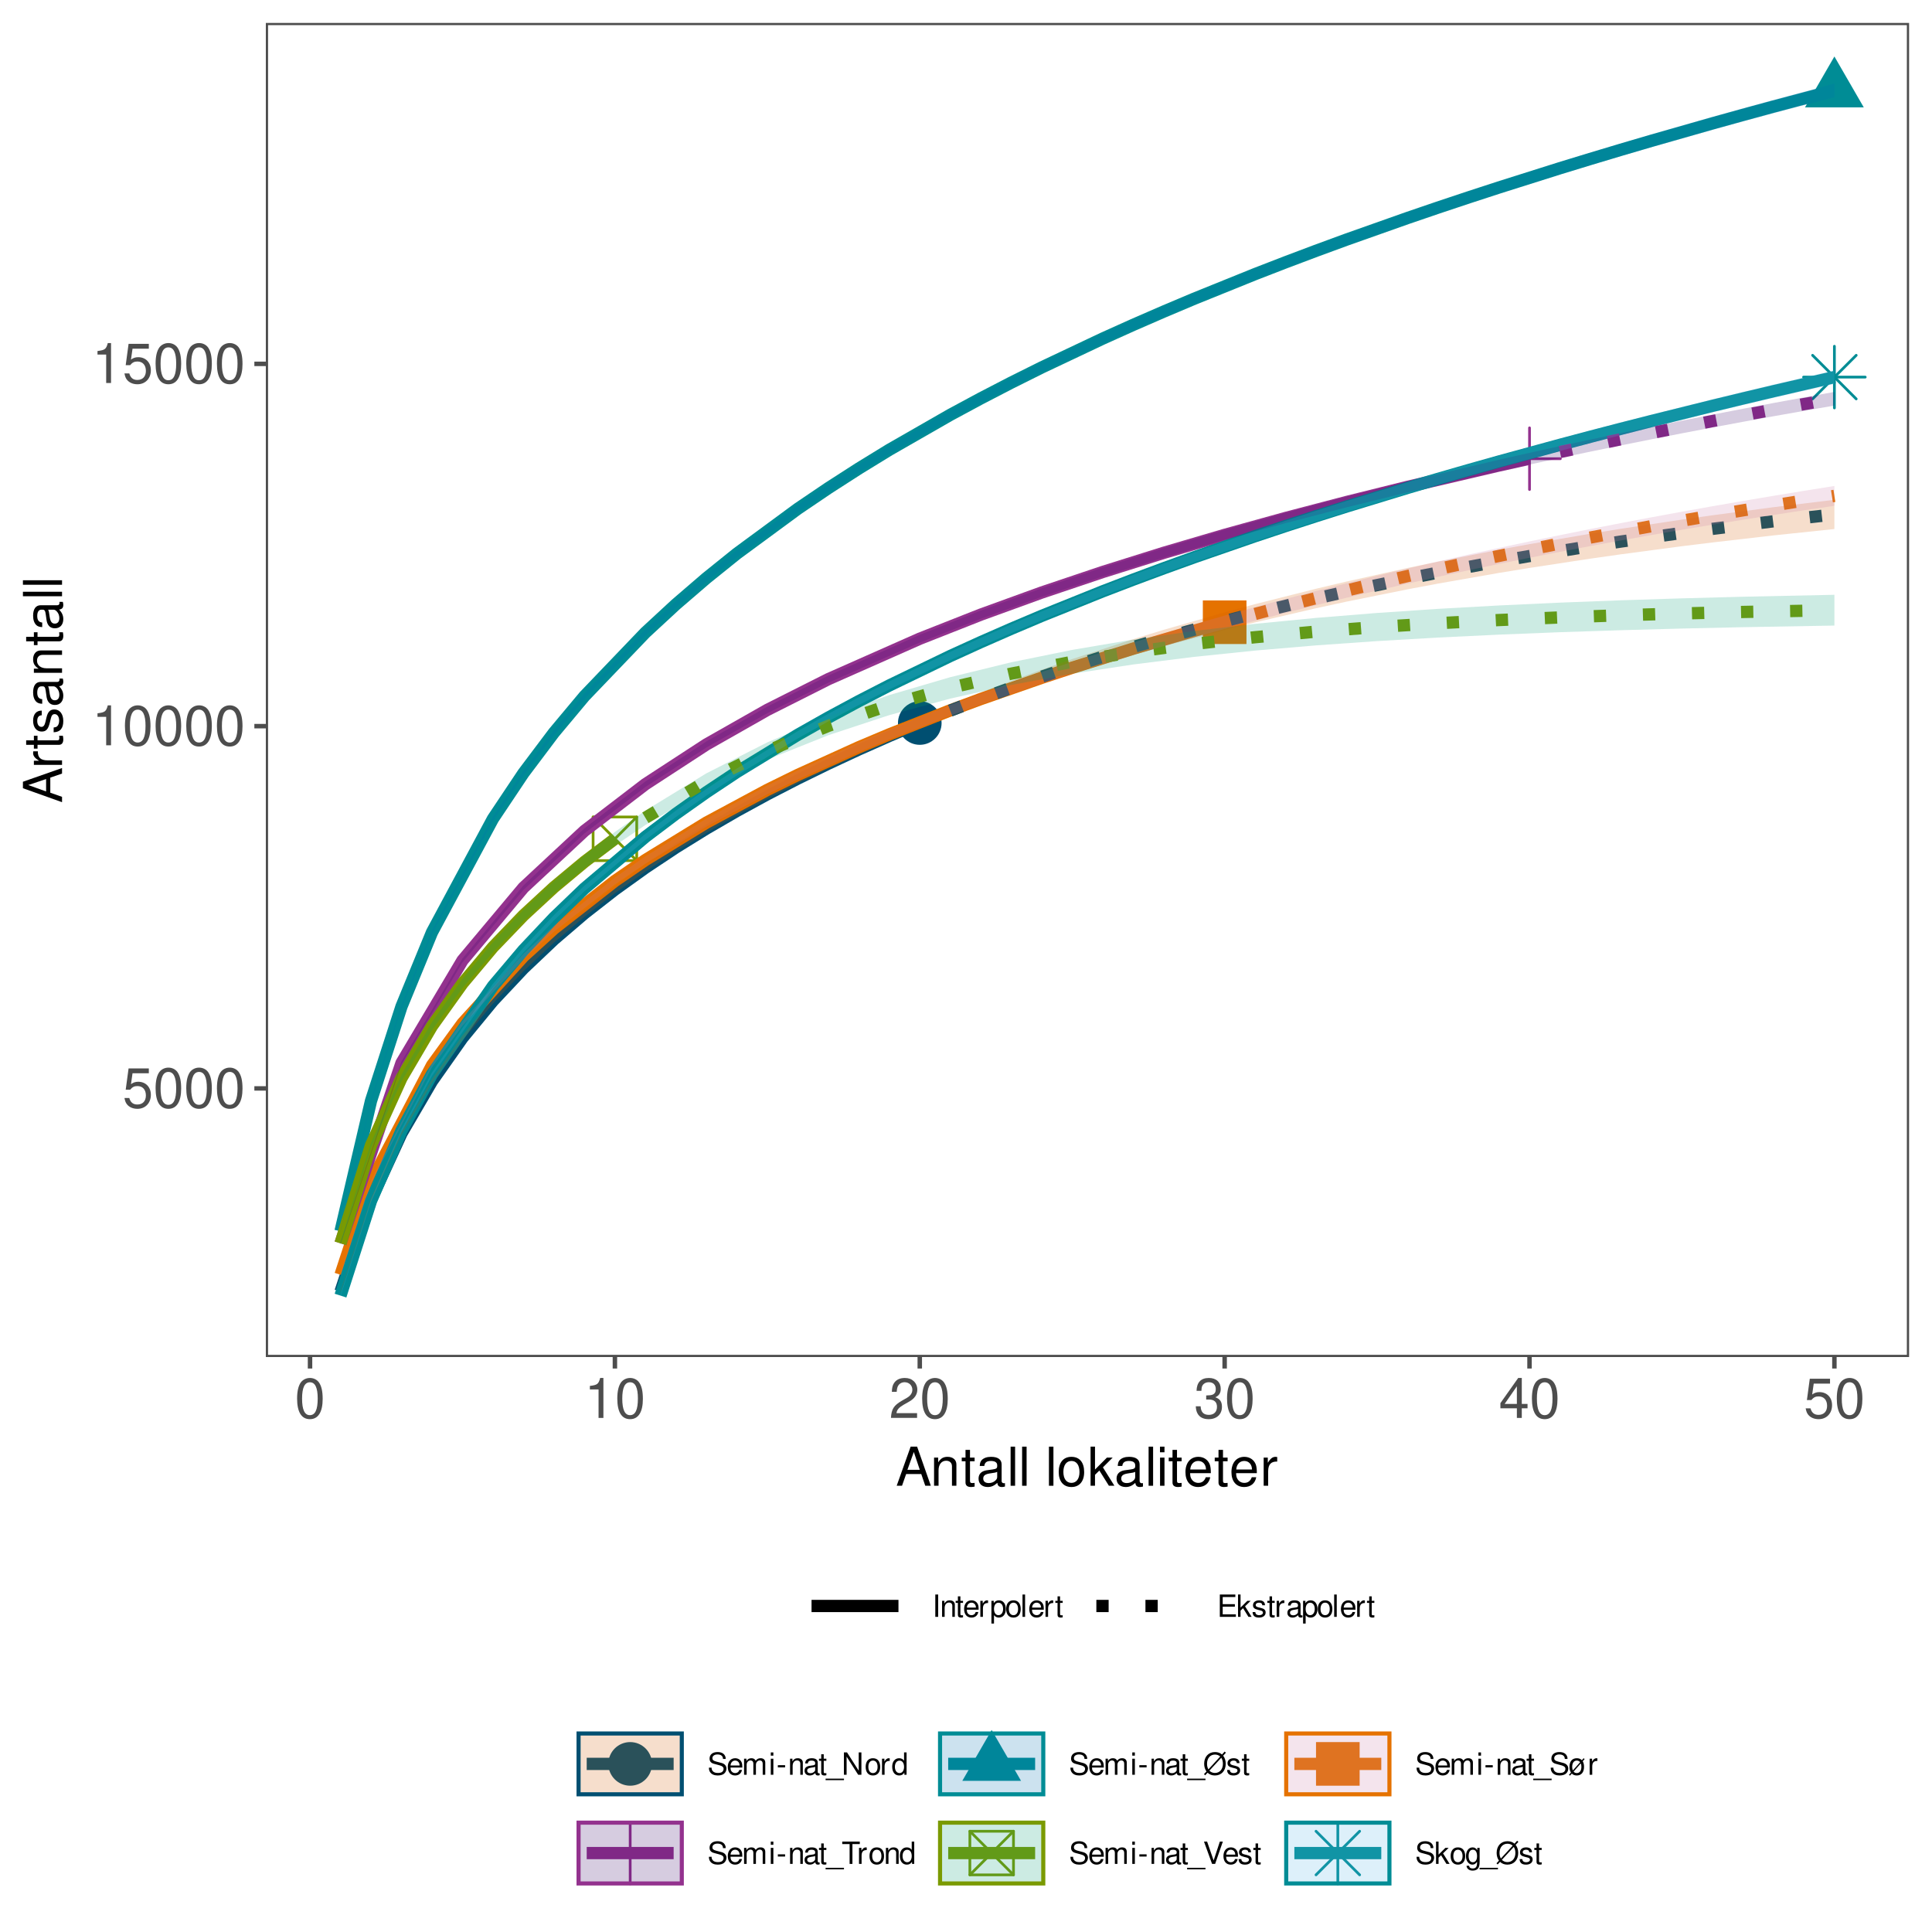<?xml version="1.0" encoding="UTF-8"?>
<svg xmlns="http://www.w3.org/2000/svg" xmlns:xlink="http://www.w3.org/1999/xlink" width="504pt" height="504pt" viewBox="0 0 504 504" version="1.1">
<defs>
<g>
<symbol overflow="visible" id="glyph0-0">
<path style="stroke:none;" d=""/>
</symbol>
<symbol overflow="visible" id="glyph0-1">
<path style="stroke:none;" d="M 6.859 -10.219 L 1.578 -10.219 L 0.828 -4.656 L 1.984 -4.656 C 2.578 -5.359 3.062 -5.609 3.875 -5.609 C 5.25 -5.609 6.094 -4.672 6.094 -3.156 C 6.094 -1.688 5.25 -0.797 3.859 -0.797 C 2.75 -0.797 2.078 -1.359 1.766 -2.5 L 0.5 -2.5 C 0.672 -1.672 0.828 -1.266 1.125 -0.891 C 1.703 -0.109 2.734 0.328 3.891 0.328 C 5.953 0.328 7.391 -1.172 7.391 -3.328 C 7.391 -5.344 6.047 -6.734 4.094 -6.734 C 3.375 -6.734 2.797 -6.547 2.203 -6.109 L 2.609 -8.953 L 6.859 -8.953 Z M 6.859 -10.219 "/>
</symbol>
<symbol overflow="visible" id="glyph0-2">
<path style="stroke:none;" d="M 3.969 -10.422 C 3.016 -10.422 2.141 -9.984 1.609 -9.281 C 0.953 -8.359 0.625 -6.969 0.625 -5.047 C 0.625 -1.531 1.766 0.328 3.969 0.328 C 6.125 0.328 7.297 -1.531 7.297 -4.953 C 7.297 -6.969 6.984 -8.328 6.312 -9.281 C 5.781 -10 4.922 -10.422 3.969 -10.422 Z M 3.969 -9.297 C 5.328 -9.297 6 -7.891 6 -5.078 C 6 -2.109 5.344 -0.719 3.938 -0.719 C 2.594 -0.719 1.922 -2.156 1.922 -5.031 C 1.922 -7.891 2.594 -9.297 3.969 -9.297 Z M 3.969 -9.297 "/>
</symbol>
<symbol overflow="visible" id="glyph0-3">
<path style="stroke:none;" d="M 3.734 -7.422 L 3.734 0 L 5 0 L 5 -10.422 L 4.156 -10.422 C 3.719 -8.812 3.422 -8.594 1.469 -8.344 L 1.469 -7.422 Z M 3.734 -7.422 "/>
</symbol>
<symbol overflow="visible" id="glyph0-4">
<path style="stroke:none;" d="M 7.297 -1.25 L 1.922 -1.25 C 2.047 -2.125 2.5 -2.672 3.766 -3.422 L 5.203 -4.234 C 6.625 -5.031 7.359 -6.094 7.359 -7.375 C 7.359 -8.234 7.016 -9.047 6.406 -9.609 C 5.812 -10.156 5.062 -10.422 4.094 -10.422 C 2.797 -10.422 1.828 -9.953 1.266 -9.062 C 0.906 -8.516 0.75 -7.859 0.719 -6.812 L 1.984 -6.812 C 2.031 -7.516 2.125 -7.938 2.297 -8.281 C 2.625 -8.922 3.281 -9.312 4.047 -9.312 C 5.203 -9.312 6.062 -8.469 6.062 -7.344 C 6.062 -6.516 5.594 -5.797 4.688 -5.266 L 3.359 -4.5 C 1.219 -3.266 0.609 -2.297 0.484 -0.016 L 7.297 -0.016 Z M 7.297 -1.25 "/>
</symbol>
<symbol overflow="visible" id="glyph0-5">
<path style="stroke:none;" d="M 3.188 -4.797 L 3.875 -4.797 C 5.266 -4.797 6 -4.156 6 -2.891 C 6 -1.578 5.203 -0.797 3.891 -0.797 C 2.5 -0.797 1.812 -1.5 1.734 -3.031 L 0.469 -3.031 C 0.516 -2.188 0.656 -1.641 0.906 -1.188 C 1.438 -0.172 2.438 0.328 3.828 0.328 C 5.938 0.328 7.297 -0.938 7.297 -2.906 C 7.297 -4.234 6.781 -4.953 5.562 -5.391 C 6.516 -5.781 6.984 -6.5 6.984 -7.547 C 6.984 -9.328 5.812 -10.422 3.875 -10.422 C 1.812 -10.422 0.719 -9.266 0.672 -7.062 L 1.938 -7.062 C 1.953 -7.688 2.016 -8.047 2.172 -8.375 C 2.469 -8.953 3.094 -9.312 3.891 -9.312 C 5.016 -9.312 5.688 -8.625 5.688 -7.5 C 5.688 -6.766 5.438 -6.328 4.875 -6.078 C 4.531 -5.938 4.062 -5.875 3.188 -5.859 Z M 3.188 -4.797 "/>
</symbol>
<symbol overflow="visible" id="glyph0-6">
<path style="stroke:none;" d="M 4.703 -2.516 L 4.703 0 L 5.984 0 L 5.984 -2.516 L 7.484 -2.516 L 7.484 -3.656 L 5.984 -3.656 L 5.984 -10.422 L 5.047 -10.422 L 0.406 -3.859 L 0.406 -2.516 Z M 4.703 -3.656 L 1.516 -3.656 L 4.703 -8.25 Z M 4.703 -3.656 "/>
</symbol>
<symbol overflow="visible" id="glyph1-0">
<path style="stroke:none;" d=""/>
</symbol>
<symbol overflow="visible" id="glyph1-1">
<path style="stroke:none;" d="M 6.641 -3.062 L 7.688 0 L 9.141 0 L 5.562 -10.203 L 3.875 -10.203 L 0.234 0 L 1.625 0 L 2.703 -3.062 Z M 6.266 -4.156 L 3.031 -4.156 L 4.703 -8.812 Z M 6.266 -4.156 "/>
</symbol>
<symbol overflow="visible" id="glyph1-2">
<path style="stroke:none;" d="M 0.984 -7.344 L 0.984 0 L 2.156 0 L 2.156 -4.047 C 2.156 -5.547 2.938 -6.531 4.141 -6.531 C 5.062 -6.531 5.656 -5.969 5.656 -5.078 L 5.656 0 L 6.812 0 L 6.812 -5.547 C 6.812 -6.766 5.906 -7.547 4.5 -7.547 C 3.406 -7.547 2.703 -7.125 2.062 -6.109 L 2.062 -7.344 Z M 0.984 -7.344 "/>
</symbol>
<symbol overflow="visible" id="glyph1-3">
<path style="stroke:none;" d="M 3.562 -7.344 L 2.359 -7.344 L 2.359 -9.359 L 1.188 -9.359 L 1.188 -7.344 L 0.203 -7.344 L 0.203 -6.391 L 1.188 -6.391 L 1.188 -0.844 C 1.188 -0.078 1.688 0.328 2.609 0.328 C 2.906 0.328 3.156 0.297 3.562 0.219 L 3.562 -0.75 C 3.391 -0.719 3.234 -0.703 3 -0.703 C 2.484 -0.703 2.359 -0.844 2.359 -1.359 L 2.359 -6.391 L 3.562 -6.391 Z M 3.562 -7.344 "/>
</symbol>
<symbol overflow="visible" id="glyph1-4">
<path style="stroke:none;" d="M 7.484 -0.688 C 7.359 -0.656 7.312 -0.656 7.234 -0.656 C 6.828 -0.656 6.609 -0.875 6.609 -1.234 L 6.609 -5.547 C 6.609 -6.844 5.656 -7.547 3.844 -7.547 C 2.766 -7.547 1.922 -7.234 1.406 -6.688 C 1.078 -6.312 0.938 -5.891 0.906 -5.172 L 2.094 -5.172 C 2.188 -6.062 2.719 -6.469 3.812 -6.469 C 4.875 -6.469 5.453 -6.078 5.453 -5.375 L 5.453 -5.062 C 5.438 -4.562 5.188 -4.375 4.234 -4.25 C 2.578 -4.047 2.328 -3.984 1.875 -3.812 C 1.016 -3.438 0.594 -2.797 0.594 -1.844 C 0.594 -0.516 1.516 0.328 3 0.328 C 3.922 0.328 4.656 0 5.484 -0.75 C 5.578 0 5.938 0.328 6.688 0.328 C 6.938 0.328 7.094 0.297 7.484 0.203 Z M 5.453 -2.312 C 5.453 -1.922 5.328 -1.688 4.984 -1.359 C 4.516 -0.922 3.938 -0.703 3.25 -0.703 C 2.344 -0.703 1.812 -1.141 1.812 -1.875 C 1.812 -2.641 2.312 -3.031 3.562 -3.219 C 4.812 -3.391 5.047 -3.438 5.453 -3.625 Z M 5.453 -2.312 "/>
</symbol>
<symbol overflow="visible" id="glyph1-5">
<path style="stroke:none;" d="M 2.125 -10.203 L 0.953 -10.203 L 0.953 0 L 2.125 0 Z M 2.125 -10.203 "/>
</symbol>
<symbol overflow="visible" id="glyph1-6">
<path style="stroke:none;" d=""/>
</symbol>
<symbol overflow="visible" id="glyph1-7">
<path style="stroke:none;" d="M 3.812 -7.547 C 1.734 -7.547 0.5 -6.078 0.5 -3.609 C 0.5 -1.141 1.734 0.328 3.828 0.328 C 5.891 0.328 7.141 -1.141 7.141 -3.562 C 7.141 -6.109 5.938 -7.547 3.812 -7.547 Z M 3.828 -6.469 C 5.141 -6.469 5.922 -5.391 5.922 -3.562 C 5.922 -1.828 5.109 -0.75 3.828 -0.75 C 2.516 -0.75 1.719 -1.828 1.719 -3.609 C 1.719 -5.391 2.516 -6.469 3.828 -6.469 Z M 3.828 -6.469 "/>
</symbol>
<symbol overflow="visible" id="glyph1-8">
<path style="stroke:none;" d="M 1.969 -10.203 L 0.812 -10.203 L 0.812 0 L 1.969 0 L 1.969 -2.859 L 3.109 -3.969 L 5.594 0 L 7.031 0 L 4.031 -4.797 L 6.578 -7.344 L 5.078 -7.344 L 1.969 -4.234 Z M 1.969 -10.203 "/>
</symbol>
<symbol overflow="visible" id="glyph1-9">
<path style="stroke:none;" d="M 2.094 -7.344 L 0.938 -7.344 L 0.938 0 L 2.094 0 Z M 2.094 -10.203 L 0.922 -10.203 L 0.922 -8.734 L 2.094 -8.734 Z M 2.094 -10.203 "/>
</symbol>
<symbol overflow="visible" id="glyph1-10">
<path style="stroke:none;" d="M 7.188 -3.281 C 7.188 -4.391 7.094 -5.062 6.891 -5.609 C 6.406 -6.812 5.297 -7.547 3.922 -7.547 C 1.875 -7.547 0.562 -5.984 0.562 -3.562 C 0.562 -1.141 1.812 0.328 3.891 0.328 C 5.578 0.328 6.734 -0.625 7.031 -2.219 L 5.859 -2.219 C 5.531 -1.266 4.875 -0.75 3.938 -0.75 C 3.188 -0.75 2.562 -1.094 2.172 -1.703 C 1.891 -2.125 1.797 -2.547 1.781 -3.281 Z M 1.812 -4.234 C 1.906 -5.594 2.734 -6.469 3.906 -6.469 C 5.094 -6.469 5.922 -5.547 5.922 -4.234 Z M 1.812 -4.234 "/>
</symbol>
<symbol overflow="visible" id="glyph1-11">
<path style="stroke:none;" d="M 0.969 -7.344 L 0.969 0 L 2.141 0 L 2.141 -3.812 C 2.156 -5.578 2.891 -6.359 4.5 -6.312 L 4.5 -7.5 C 4.297 -7.531 4.188 -7.547 4.047 -7.547 C 3.297 -7.547 2.719 -7.094 2.047 -6 L 2.047 -7.344 Z M 0.969 -7.344 "/>
</symbol>
<symbol overflow="visible" id="glyph2-0">
<path style="stroke:none;" d=""/>
</symbol>
<symbol overflow="visible" id="glyph2-1">
<path style="stroke:none;" d="M -3.062 -6.641 L 0 -7.688 L 0 -9.141 L -10.203 -5.562 L -10.203 -3.875 L 0 -0.234 L 0 -1.625 L -3.062 -2.703 Z M -4.156 -6.266 L -4.156 -3.031 L -8.812 -4.703 Z M -4.156 -6.266 "/>
</symbol>
<symbol overflow="visible" id="glyph2-2">
<path style="stroke:none;" d="M -7.344 -0.969 L 0 -0.969 L 0 -2.141 L -3.812 -2.141 C -5.578 -2.156 -6.359 -2.891 -6.312 -4.5 L -7.5 -4.5 C -7.531 -4.297 -7.547 -4.188 -7.547 -4.047 C -7.547 -3.297 -7.094 -2.719 -6 -2.047 L -7.344 -2.047 Z M -7.344 -0.969 "/>
</symbol>
<symbol overflow="visible" id="glyph2-3">
<path style="stroke:none;" d="M -7.344 -3.562 L -7.344 -2.359 L -9.359 -2.359 L -9.359 -1.188 L -7.344 -1.188 L -7.344 -0.203 L -6.391 -0.203 L -6.391 -1.188 L -0.844 -1.188 C -0.078 -1.188 0.328 -1.688 0.328 -2.609 C 0.328 -2.906 0.297 -3.156 0.219 -3.562 L -0.75 -3.562 C -0.719 -3.391 -0.703 -3.234 -0.703 -3 C -0.703 -2.484 -0.844 -2.359 -1.359 -2.359 L -6.391 -2.359 L -6.391 -3.562 Z M -7.344 -3.562 "/>
</symbol>
<symbol overflow="visible" id="glyph2-4">
<path style="stroke:none;" d="M -5.297 -6.125 C -6.734 -6.125 -7.547 -5.172 -7.547 -3.469 C -7.547 -1.766 -6.656 -0.656 -5.312 -0.656 C -4.156 -0.656 -3.609 -1.25 -3.188 -2.984 L -2.922 -4.078 C -2.734 -4.891 -2.438 -5.203 -1.922 -5.203 C -1.219 -5.203 -0.75 -4.516 -0.75 -3.5 C -0.75 -2.875 -0.938 -2.344 -1.25 -2.047 C -1.453 -1.859 -1.672 -1.781 -2.188 -1.703 L -2.188 -0.469 C -0.484 -0.531 0.328 -1.484 0.328 -3.406 C 0.328 -5.25 -0.594 -6.422 -2 -6.422 C -3.094 -6.422 -3.703 -5.812 -4.047 -4.359 L -4.312 -3.234 C -4.531 -2.281 -4.844 -1.875 -5.359 -1.875 C -6.047 -1.875 -6.469 -2.484 -6.469 -3.438 C -6.469 -4.375 -6.062 -4.875 -5.297 -4.906 Z M -5.297 -6.125 "/>
</symbol>
<symbol overflow="visible" id="glyph2-5">
<path style="stroke:none;" d="M -0.688 -7.484 C -0.656 -7.359 -0.656 -7.312 -0.656 -7.234 C -0.656 -6.828 -0.875 -6.609 -1.234 -6.609 L -5.547 -6.609 C -6.844 -6.609 -7.547 -5.656 -7.547 -3.844 C -7.547 -2.766 -7.234 -1.922 -6.688 -1.406 C -6.312 -1.078 -5.891 -0.938 -5.172 -0.906 L -5.172 -2.094 C -6.062 -2.188 -6.469 -2.719 -6.469 -3.812 C -6.469 -4.875 -6.078 -5.453 -5.375 -5.453 L -5.062 -5.453 C -4.562 -5.438 -4.375 -5.188 -4.25 -4.234 C -4.047 -2.578 -3.984 -2.328 -3.812 -1.875 C -3.438 -1.016 -2.797 -0.594 -1.844 -0.594 C -0.516 -0.594 0.328 -1.516 0.328 -3 C 0.328 -3.922 0 -4.656 -0.75 -5.484 C 0 -5.578 0.328 -5.938 0.328 -6.688 C 0.328 -6.938 0.297 -7.094 0.203 -7.484 Z M -2.312 -5.453 C -1.922 -5.453 -1.688 -5.328 -1.359 -4.984 C -0.922 -4.516 -0.703 -3.938 -0.703 -3.25 C -0.703 -2.344 -1.141 -1.812 -1.875 -1.812 C -2.641 -1.812 -3.031 -2.312 -3.219 -3.562 C -3.391 -4.812 -3.438 -5.047 -3.625 -5.453 Z M -2.312 -5.453 "/>
</symbol>
<symbol overflow="visible" id="glyph2-6">
<path style="stroke:none;" d="M -7.344 -0.984 L 0 -0.984 L 0 -2.156 L -4.047 -2.156 C -5.547 -2.156 -6.531 -2.938 -6.531 -4.141 C -6.531 -5.062 -5.969 -5.656 -5.078 -5.656 L 0 -5.656 L 0 -6.812 L -5.547 -6.812 C -6.766 -6.812 -7.547 -5.906 -7.547 -4.5 C -7.547 -3.406 -7.125 -2.703 -6.109 -2.062 L -7.344 -2.062 Z M -7.344 -0.984 "/>
</symbol>
<symbol overflow="visible" id="glyph2-7">
<path style="stroke:none;" d="M -10.203 -2.125 L -10.203 -0.953 L 0 -0.953 L 0 -2.125 Z M -10.203 -2.125 "/>
</symbol>
<symbol overflow="visible" id="glyph3-0">
<path style="stroke:none;" d=""/>
</symbol>
<symbol overflow="visible" id="glyph3-1">
<path style="stroke:none;" d="M 1.547 -5.828 L 0.797 -5.828 L 0.797 0 L 1.547 0 Z M 1.547 -5.828 "/>
</symbol>
<symbol overflow="visible" id="glyph3-2">
<path style="stroke:none;" d="M 0.562 -4.188 L 0.562 0 L 1.234 0 L 1.234 -2.312 C 1.234 -3.172 1.688 -3.734 2.375 -3.734 C 2.891 -3.734 3.234 -3.406 3.234 -2.906 L 3.234 0 L 3.891 0 L 3.891 -3.172 C 3.891 -3.859 3.375 -4.312 2.562 -4.312 C 1.938 -4.312 1.547 -4.078 1.172 -3.484 L 1.172 -4.188 Z M 0.562 -4.188 "/>
</symbol>
<symbol overflow="visible" id="glyph3-3">
<path style="stroke:none;" d="M 2.031 -4.188 L 1.344 -4.188 L 1.344 -5.344 L 0.688 -5.344 L 0.688 -4.188 L 0.109 -4.188 L 0.109 -3.641 L 0.688 -3.641 L 0.688 -0.484 C 0.688 -0.047 0.969 0.188 1.484 0.188 C 1.656 0.188 1.812 0.172 2.031 0.125 L 2.031 -0.438 C 1.938 -0.406 1.844 -0.406 1.719 -0.406 C 1.422 -0.406 1.344 -0.484 1.344 -0.781 L 1.344 -3.641 L 2.031 -3.641 Z M 2.031 -4.188 "/>
</symbol>
<symbol overflow="visible" id="glyph3-4">
<path style="stroke:none;" d="M 4.109 -1.875 C 4.109 -2.516 4.062 -2.891 3.938 -3.203 C 3.656 -3.891 3.031 -4.312 2.234 -4.312 C 1.078 -4.312 0.312 -3.422 0.312 -2.047 C 0.312 -0.656 1.047 0.188 2.219 0.188 C 3.188 0.188 3.844 -0.359 4.016 -1.266 L 3.344 -1.266 C 3.156 -0.719 2.781 -0.438 2.25 -0.438 C 1.828 -0.438 1.469 -0.625 1.234 -0.969 C 1.078 -1.219 1.031 -1.453 1.016 -1.875 Z M 1.031 -2.422 C 1.094 -3.188 1.562 -3.703 2.234 -3.703 C 2.906 -3.703 3.391 -3.172 3.391 -2.422 Z M 1.031 -2.422 "/>
</symbol>
<symbol overflow="visible" id="glyph3-5">
<path style="stroke:none;" d="M 0.547 -4.188 L 0.547 0 L 1.219 0 L 1.219 -2.172 C 1.234 -3.188 1.641 -3.625 2.562 -3.609 L 2.562 -4.281 C 2.453 -4.297 2.391 -4.312 2.312 -4.312 C 1.875 -4.312 1.547 -4.062 1.172 -3.438 L 1.172 -4.188 Z M 0.547 -4.188 "/>
</symbol>
<symbol overflow="visible" id="glyph3-6">
<path style="stroke:none;" d="M 0.438 1.75 L 1.109 1.75 L 1.109 -0.438 C 1.453 -0.016 1.844 0.188 2.391 0.188 C 3.484 0.188 4.188 -0.688 4.188 -2.031 C 4.188 -3.438 3.5 -4.312 2.391 -4.312 C 1.812 -4.312 1.359 -4.062 1.047 -3.562 L 1.047 -4.188 L 0.438 -4.188 Z M 2.266 -3.688 C 3.016 -3.688 3.484 -3.047 3.484 -2.047 C 3.484 -1.094 3 -0.438 2.266 -0.438 C 1.562 -0.438 1.109 -1.078 1.109 -2.062 C 1.109 -3.047 1.562 -3.688 2.266 -3.688 Z M 2.266 -3.688 "/>
</symbol>
<symbol overflow="visible" id="glyph3-7">
<path style="stroke:none;" d="M 2.172 -4.312 C 0.984 -4.312 0.281 -3.469 0.281 -2.062 C 0.281 -0.641 0.984 0.188 2.188 0.188 C 3.375 0.188 4.078 -0.656 4.078 -2.031 C 4.078 -3.484 3.391 -4.312 2.172 -4.312 Z M 2.188 -3.703 C 2.938 -3.703 3.391 -3.078 3.391 -2.047 C 3.391 -1.047 2.922 -0.438 2.188 -0.438 C 1.438 -0.438 0.984 -1.047 0.984 -2.062 C 0.984 -3.078 1.438 -3.703 2.188 -3.703 Z M 2.188 -3.703 "/>
</symbol>
<symbol overflow="visible" id="glyph3-8">
<path style="stroke:none;" d="M 1.219 -5.828 L 0.547 -5.828 L 0.547 0 L 1.219 0 Z M 1.219 -5.828 "/>
</symbol>
<symbol overflow="visible" id="glyph3-9">
<path style="stroke:none;" d="M 1.469 -2.656 L 4.641 -2.656 L 4.641 -3.312 L 1.469 -3.312 L 1.469 -5.172 L 4.766 -5.172 L 4.766 -5.828 L 0.719 -5.828 L 0.719 0 L 4.906 0 L 4.906 -0.656 L 1.469 -0.656 Z M 1.469 -2.656 "/>
</symbol>
<symbol overflow="visible" id="glyph3-10">
<path style="stroke:none;" d="M 1.125 -5.828 L 0.469 -5.828 L 0.469 0 L 1.125 0 L 1.125 -1.625 L 1.781 -2.266 L 3.188 0 L 4.016 0 L 2.297 -2.75 L 3.766 -4.188 L 2.906 -4.188 L 1.125 -2.422 Z M 1.125 -5.828 "/>
</symbol>
<symbol overflow="visible" id="glyph3-11">
<path style="stroke:none;" d="M 3.5 -3.031 C 3.5 -3.844 2.953 -4.312 1.984 -4.312 C 1.016 -4.312 0.375 -3.812 0.375 -3.031 C 0.375 -2.375 0.719 -2.062 1.703 -1.828 L 2.328 -1.672 C 2.797 -1.562 2.969 -1.391 2.969 -1.094 C 2.969 -0.703 2.578 -0.438 2 -0.438 C 1.641 -0.438 1.344 -0.531 1.172 -0.719 C 1.062 -0.828 1.016 -0.953 0.969 -1.25 L 0.266 -1.25 C 0.297 -0.281 0.844 0.188 1.938 0.188 C 3 0.188 3.672 -0.344 3.672 -1.141 C 3.672 -1.766 3.312 -2.109 2.484 -2.312 L 1.844 -2.469 C 1.297 -2.594 1.078 -2.766 1.078 -3.062 C 1.078 -3.453 1.422 -3.703 1.953 -3.703 C 2.5 -3.703 2.781 -3.469 2.797 -3.031 Z M 3.5 -3.031 "/>
</symbol>
<symbol overflow="visible" id="glyph3-12">
<path style="stroke:none;" d="M 4.281 -0.391 C 4.203 -0.375 4.172 -0.375 4.141 -0.375 C 3.906 -0.375 3.781 -0.5 3.781 -0.703 L 3.781 -3.172 C 3.781 -3.906 3.234 -4.312 2.203 -4.312 C 1.578 -4.312 1.094 -4.141 0.812 -3.828 C 0.609 -3.609 0.531 -3.375 0.516 -2.953 L 1.188 -2.953 C 1.25 -3.469 1.547 -3.703 2.172 -3.703 C 2.781 -3.703 3.109 -3.469 3.109 -3.078 L 3.109 -2.891 C 3.109 -2.609 2.953 -2.5 2.422 -2.438 C 1.469 -2.312 1.328 -2.281 1.078 -2.172 C 0.578 -1.969 0.344 -1.594 0.344 -1.062 C 0.344 -0.297 0.859 0.188 1.719 0.188 C 2.234 0.188 2.656 0 3.141 -0.438 C 3.188 0 3.391 0.188 3.828 0.188 C 3.969 0.188 4.062 0.172 4.281 0.109 Z M 3.109 -1.312 C 3.109 -1.094 3.047 -0.953 2.844 -0.781 C 2.578 -0.531 2.25 -0.406 1.859 -0.406 C 1.344 -0.406 1.031 -0.641 1.031 -1.078 C 1.031 -1.516 1.312 -1.734 2.047 -1.844 C 2.75 -1.938 2.891 -1.969 3.109 -2.078 Z M 3.109 -1.312 "/>
</symbol>
<symbol overflow="visible" id="glyph3-13">
<path style="stroke:none;" d="M 4.766 -4.125 C 4.766 -4.516 4.75 -4.625 4.609 -4.906 C 4.297 -5.578 3.609 -5.922 2.625 -5.922 C 1.359 -5.922 0.562 -5.266 0.562 -4.219 C 0.562 -3.5 0.938 -3.062 1.703 -2.859 L 3.156 -2.469 C 3.891 -2.281 4.219 -1.984 4.219 -1.531 C 4.219 -1.219 4.062 -0.891 3.812 -0.719 C 3.578 -0.547 3.203 -0.469 2.734 -0.469 C 2.094 -0.469 1.672 -0.625 1.391 -0.953 C 1.172 -1.219 1.078 -1.5 1.094 -1.859 L 0.391 -1.859 C 0.391 -1.312 0.5 -0.969 0.734 -0.641 C 1.125 -0.094 1.797 0.188 2.688 0.188 C 3.391 0.188 3.953 0.031 4.328 -0.266 C 4.719 -0.578 4.969 -1.094 4.969 -1.594 C 4.969 -2.312 4.516 -2.844 3.734 -3.062 L 2.266 -3.453 C 1.562 -3.641 1.297 -3.875 1.297 -4.312 C 1.297 -4.906 1.828 -5.297 2.609 -5.297 C 3.531 -5.297 4.062 -4.891 4.062 -4.125 Z M 4.766 -4.125 "/>
</symbol>
<symbol overflow="visible" id="glyph3-14">
<path style="stroke:none;" d="M 0.562 -4.188 L 0.562 0 L 1.234 0 L 1.234 -2.625 C 1.234 -3.234 1.672 -3.734 2.219 -3.734 C 2.719 -3.734 2.984 -3.422 2.984 -2.891 L 2.984 0 L 3.656 0 L 3.656 -2.625 C 3.656 -3.234 4.109 -3.734 4.641 -3.734 C 5.141 -3.734 5.422 -3.422 5.422 -2.891 L 5.422 0 L 6.094 0 L 6.094 -3.141 C 6.094 -3.891 5.656 -4.312 4.875 -4.312 C 4.312 -4.312 3.984 -4.141 3.594 -3.672 C 3.344 -4.125 3.016 -4.312 2.469 -4.312 C 1.906 -4.312 1.531 -4.109 1.172 -3.594 L 1.172 -4.188 Z M 0.562 -4.188 "/>
</symbol>
<symbol overflow="visible" id="glyph3-15">
<path style="stroke:none;" d="M 1.203 -4.188 L 0.531 -4.188 L 0.531 0 L 1.203 0 Z M 1.203 -5.828 L 0.531 -5.828 L 0.531 -4.984 L 1.203 -4.984 Z M 1.203 -5.828 "/>
</symbol>
<symbol overflow="visible" id="glyph3-16">
<path style="stroke:none;" d="M 2.266 -2.5 L 0.375 -2.5 L 0.375 -1.922 L 2.266 -1.922 Z M 2.266 -2.5 "/>
</symbol>
<symbol overflow="visible" id="glyph3-17">
<path style="stroke:none;" d="M 4.625 1.016 L -0.172 1.016 L -0.172 1.406 L 4.625 1.406 Z M 4.625 1.016 "/>
</symbol>
<symbol overflow="visible" id="glyph3-18">
<path style="stroke:none;" d="M 5.172 -5.828 L 4.469 -5.828 L 4.469 -1.062 L 1.422 -5.828 L 0.609 -5.828 L 0.609 0 L 1.312 0 L 1.312 -4.734 L 4.328 0 L 5.172 0 Z M 5.172 -5.828 "/>
</symbol>
<symbol overflow="visible" id="glyph3-19">
<path style="stroke:none;" d="M 3.953 -5.828 L 3.297 -5.828 L 3.297 -3.656 C 3.016 -4.094 2.562 -4.312 2.016 -4.312 C 0.922 -4.312 0.203 -3.438 0.203 -2.109 C 0.203 -0.688 0.891 0.188 2.031 0.188 C 2.609 0.188 3.016 -0.031 3.375 -0.547 L 3.375 0 L 3.953 0 Z M 2.125 -3.688 C 2.844 -3.688 3.297 -3.062 3.297 -2.047 C 3.297 -1.078 2.828 -0.438 2.125 -0.438 C 1.391 -0.438 0.906 -1.094 0.906 -2.062 C 0.906 -3.047 1.391 -3.688 2.125 -3.688 Z M 2.125 -3.688 "/>
</symbol>
<symbol overflow="visible" id="glyph3-20">
<path style="stroke:none;" d="M 0.234 -0.156 L 0.547 0.141 L 1.172 -0.531 C 1.703 -0.047 2.312 0.188 3.094 0.188 C 4.781 0.188 5.906 -1.047 5.906 -2.859 C 5.906 -3.688 5.672 -4.438 5.234 -4.969 L 5.953 -5.75 L 5.625 -6.047 L 4.938 -5.281 C 4.438 -5.719 3.828 -5.922 3.094 -5.922 C 1.422 -5.922 0.281 -4.703 0.281 -2.875 C 0.281 -2.109 0.484 -1.422 0.891 -0.859 Z M 1.391 -1.406 C 1.141 -1.828 1.031 -2.312 1.031 -2.875 C 1.031 -4.312 1.859 -5.266 3.094 -5.266 C 3.609 -5.266 4.078 -5.109 4.469 -4.766 Z M 4.75 -4.438 C 5.031 -4 5.172 -3.469 5.172 -2.859 C 5.172 -1.438 4.344 -0.469 3.094 -0.469 C 2.531 -0.469 2.047 -0.672 1.641 -1.062 Z M 4.75 -4.438 "/>
</symbol>
<symbol overflow="visible" id="glyph3-21">
<path style="stroke:none;" d="M 4.234 -4.094 L 3.969 -4.312 L 3.516 -3.797 C 3.156 -4.156 2.734 -4.312 2.188 -4.312 C 0.984 -4.312 0.281 -3.484 0.281 -2.062 C 0.281 -1.438 0.406 -0.969 0.672 -0.578 L 0.141 0.016 L 0.406 0.234 L 0.891 -0.312 C 1.203 0.016 1.641 0.188 2.188 0.188 C 3.375 0.188 4.078 -0.656 4.078 -2.062 C 4.078 -2.672 3.969 -3.125 3.734 -3.516 Z M 3.234 -2.969 C 3.344 -2.719 3.391 -2.422 3.391 -2.062 C 3.391 -1.047 2.922 -0.438 2.188 -0.438 C 1.844 -0.438 1.562 -0.562 1.344 -0.812 Z M 1.156 -1.125 C 1.047 -1.406 0.984 -1.688 0.984 -2.062 C 0.984 -3.078 1.438 -3.703 2.188 -3.703 C 2.531 -3.703 2.859 -3.547 3.062 -3.281 Z M 1.156 -1.125 "/>
</symbol>
<symbol overflow="visible" id="glyph3-22">
<path style="stroke:none;" d="M 2.828 -5.172 L 4.75 -5.172 L 4.75 -5.828 L 0.172 -5.828 L 0.172 -5.172 L 2.094 -5.172 L 2.094 0 L 2.828 0 Z M 2.828 -5.172 "/>
</symbol>
<symbol overflow="visible" id="glyph3-23">
<path style="stroke:none;" d="M 3.141 0 L 5.156 -5.828 L 4.375 -5.828 L 2.75 -0.891 L 1.047 -5.828 L 0.234 -5.828 L 2.344 0 Z M 3.141 0 "/>
</symbol>
<symbol overflow="visible" id="glyph3-24">
<path style="stroke:none;" d="M 3.234 -4.188 L 3.234 -3.578 C 2.891 -4.094 2.531 -4.312 2 -4.312 C 0.984 -4.312 0.281 -3.375 0.281 -2.031 C 0.281 -1.312 0.453 -0.812 0.812 -0.391 C 1.125 -0.016 1.516 0.188 1.953 0.188 C 2.453 0.188 2.812 -0.047 3.172 -0.562 L 3.172 -0.359 C 3.172 0.766 2.859 1.188 2.031 1.188 C 1.453 1.188 1.156 0.953 1.094 0.484 L 0.422 0.484 C 0.484 1.25 1.094 1.75 2.016 1.75 C 2.625 1.75 3.141 1.547 3.406 1.203 C 3.734 0.812 3.844 0.297 3.844 -0.688 L 3.844 -4.188 Z M 2.062 -3.703 C 2.766 -3.703 3.172 -3.109 3.172 -2.047 C 3.172 -1.031 2.766 -0.438 2.062 -0.438 C 1.375 -0.438 0.969 -1.031 0.969 -2.062 C 0.969 -3.094 1.375 -3.703 2.062 -3.703 Z M 2.062 -3.703 "/>
</symbol>
</g>
<clipPath id="clip1">
  <path d="M 69.348 5.977 L 498.023 5.977 L 498.023 354.016 L 69.348 354.016 Z M 69.348 5.977 "/>
</clipPath>
<clipPath id="clip2">
  <path d="M 69.348 5.977 L 498.023 5.977 L 498.023 354.016 L 69.348 354.016 Z M 69.348 5.977 "/>
</clipPath>
</defs>
<g id="surface1421">
<rect x="0" y="0" width="504" height="504" style="fill:rgb(100%,100%,100%);fill-opacity:1;stroke:none;"/>
<rect x="0" y="0" width="504" height="504" style="fill:rgb(100%,100%,100%);fill-opacity:1;stroke:none;"/>
<path style="fill:none;stroke-width:1.164;stroke-linecap:round;stroke-linejoin:round;stroke:rgb(100%,100%,100%);stroke-opacity:1;stroke-miterlimit:10;" d="M 0 504 L 504 504 L 504 0 L 0 0 Z M 0 504 "/>
<g clip-path="url(#clip1)" clip-rule="nonzero">
<path style=" stroke:none;fill-rule:nonzero;fill:rgb(100%,100%,100%);fill-opacity:1;" d="M 69.348 354.016 L 498.023 354.016 L 498.023 5.977 L 69.348 5.977 Z M 69.348 354.016 "/>
</g>
<path style=" stroke:none;fill-rule:nonzero;fill:rgb(0%,54.902%,58.431%);fill-opacity:1;" d="M 478.539 14.734 L 486.199 28.004 L 470.875 28.004 Z M 478.539 14.734 "/>
<path style="fill:none;stroke-width:0.709;stroke-linecap:round;stroke-linejoin:round;stroke:rgb(0%,54.902%,58.431%);stroke-opacity:1;stroke-miterlimit:10;" d="M 472.848 104.066 L 484.227 92.688 "/>
<path style="fill:none;stroke-width:0.709;stroke-linecap:round;stroke-linejoin:round;stroke:rgb(0%,54.902%,58.431%);stroke-opacity:1;stroke-miterlimit:10;" d="M 472.848 92.688 L 484.227 104.066 "/>
<path style="fill:none;stroke-width:0.709;stroke-linecap:round;stroke-linejoin:round;stroke:rgb(0%,54.902%,58.431%);stroke-opacity:1;stroke-miterlimit:10;" d="M 470.492 98.375 L 486.582 98.375 "/>
<path style="fill:none;stroke-width:0.709;stroke-linecap:round;stroke-linejoin:round;stroke:rgb(0%,54.902%,58.431%);stroke-opacity:1;stroke-miterlimit:10;" d="M 478.539 106.422 L 478.539 90.328 "/>
<path style="fill:none;stroke-width:0.709;stroke-linecap:round;stroke-linejoin:round;stroke:rgb(57.647%,19.608%,55.686%);stroke-opacity:1;stroke-miterlimit:10;" d="M 390.961 119.66 L 407.051 119.66 "/>
<path style="fill:none;stroke-width:0.709;stroke-linecap:round;stroke-linejoin:round;stroke:rgb(57.647%,19.608%,55.686%);stroke-opacity:1;stroke-miterlimit:10;" d="M 399.004 127.703 L 399.004 111.613 "/>
<path style=" stroke:none;fill-rule:nonzero;fill:rgb(89.804%,44.706%,0%);fill-opacity:1;" d="M 313.785 168.008 L 325.164 168.008 L 325.164 156.633 L 313.785 156.633 Z M 313.785 168.008 "/>
<path style=" stroke:none;fill-rule:nonzero;fill:rgb(0%,30.98%,44.314%);fill-opacity:1;" d="M 245.633 188.613 C 245.633 191.754 243.082 194.301 239.941 194.301 C 236.801 194.301 234.254 191.754 234.254 188.613 C 234.254 185.469 236.801 182.922 239.941 182.922 C 243.082 182.922 245.633 185.469 245.633 188.613 "/>
<path style="fill:none;stroke-width:0.709;stroke-linecap:round;stroke-linejoin:round;stroke:rgb(47.843%,60.392%,0.392%);stroke-opacity:1;stroke-miterlimit:10;" d="M 154.723 224.508 L 166.102 224.508 L 166.102 213.129 L 154.723 213.129 Z M 154.723 224.508 "/>
<path style="fill:none;stroke-width:0.709;stroke-linecap:round;stroke-linejoin:round;stroke:rgb(47.843%,60.392%,0.392%);stroke-opacity:1;stroke-miterlimit:10;" d="M 154.723 224.508 L 166.098 213.129 "/>
<path style="fill:none;stroke-width:0.709;stroke-linecap:round;stroke-linejoin:round;stroke:rgb(47.843%,60.392%,0.392%);stroke-opacity:1;stroke-miterlimit:10;" d="M 154.723 213.129 L 166.098 224.508 "/>
<path style="fill:none;stroke-width:3.201;stroke-linecap:butt;stroke-linejoin:round;stroke:rgb(0%,30.98%,44.314%);stroke-opacity:1;stroke-miterlimit:10;" d="M 88.832 336.934 L 96.785 312.941 L 104.738 295.656 L 112.691 282.039 L 120.645 270.75 L 128.598 261.086 L 136.551 252.621 L 144.504 245.078 L 152.457 238.273 L 160.41 232.066 L 168.363 226.359 L 176.316 221.07 L 184.27 216.148 L 192.223 211.535 L 200.176 207.191 L 208.129 203.094 L 216.082 199.207 L 224.035 195.508 L 231.988 191.984 L 239.941 188.613 "/>
<path style="fill:none;stroke-width:3.201;stroke-linecap:butt;stroke-linejoin:round;stroke:rgb(0%,54.902%,58.431%);stroke-opacity:1;stroke-miterlimit:10;" d="M 88.832 321.195 L 96.785 287.184 L 104.738 262.57 L 112.691 243.215 L 128.598 213.594 L 136.551 201.695 L 144.504 191.129 L 152.457 181.617 L 168.363 165.016 L 176.316 157.668 L 184.27 150.824 L 192.223 144.422 L 208.129 132.719 L 216.082 127.336 L 224.035 122.219 L 231.988 117.34 L 247.895 108.219 L 255.848 103.934 L 263.801 99.816 L 271.754 95.852 L 287.66 88.328 L 295.613 84.75 L 303.566 81.289 L 311.52 77.93 L 327.426 71.5 L 335.379 68.418 L 343.332 65.418 L 351.285 62.496 L 367.191 56.867 L 375.145 54.148 L 383.098 51.496 L 391.051 48.902 L 406.957 43.879 L 414.91 41.449 L 422.863 39.062 L 430.816 36.727 L 446.723 32.184 L 454.676 29.977 L 462.629 27.809 L 478.539 23.582 "/>
<path style="fill:none;stroke-width:3.201;stroke-linecap:butt;stroke-linejoin:round;stroke:rgb(89.804%,44.706%,0%);stroke-opacity:1;stroke-miterlimit:10;" d="M 88.832 332.551 L 96.785 308.281 L 112.691 277.922 L 120.645 266.98 L 136.551 249.512 L 144.504 242.273 L 160.41 229.812 L 168.363 224.355 L 184.27 214.602 L 200.176 206.055 L 208.129 202.148 L 224.035 194.926 L 231.988 191.574 L 247.895 185.305 L 255.848 182.363 L 271.754 176.82 L 279.707 174.195 L 295.613 169.215 L 311.52 164.547 L 319.473 162.32 "/>
<path style="fill:none;stroke-width:3.201;stroke-linecap:butt;stroke-linejoin:round;stroke:rgb(57.647%,19.608%,55.686%);stroke-opacity:1;stroke-miterlimit:10;" d="M 88.832 324.344 L 104.738 277.297 L 120.645 250.547 L 136.551 231.562 L 152.457 216.758 L 168.363 204.578 L 184.27 194.215 L 200.176 185.184 L 216.082 177.172 L 239.941 166.617 L 255.848 160.344 L 271.754 154.57 L 287.66 149.215 L 303.566 144.219 L 319.473 139.535 L 335.379 135.125 L 351.285 130.957 L 367.191 127.004 L 391.051 121.43 L 399.004 119.66 "/>
<path style="fill:none;stroke-width:3.201;stroke-linecap:butt;stroke-linejoin:round;stroke:rgb(47.843%,60.392%,0.392%);stroke-opacity:1;stroke-miterlimit:10;" d="M 88.832 324.359 L 96.785 298.766 L 104.738 281.23 L 112.691 267.68 L 120.645 256.559 L 128.598 247.082 L 136.551 238.809 L 144.504 231.461 L 152.457 224.84 L 160.41 218.816 "/>
<path style="fill:none;stroke-width:3.201;stroke-linecap:butt;stroke-linejoin:round;stroke:rgb(0%,54.902%,58.431%);stroke-opacity:1;stroke-miterlimit:10;" d="M 88.832 337.988 L 96.785 313.277 L 104.738 294.949 L 112.691 280.242 L 128.598 257.242 L 136.551 247.844 L 144.504 239.418 L 152.457 231.777 L 168.363 218.312 L 176.316 212.301 L 184.27 206.68 L 192.223 201.395 L 208.129 191.68 L 216.082 187.188 L 224.035 182.906 L 231.988 178.816 L 247.895 171.133 L 255.848 167.512 L 263.801 164.027 L 271.754 160.66 L 287.66 154.262 L 295.613 151.211 L 303.566 148.254 L 311.52 145.379 L 327.426 139.867 L 335.379 137.223 L 343.332 134.645 L 351.285 132.129 L 367.191 127.273 L 375.145 124.926 L 383.098 122.633 L 391.051 120.391 L 406.957 116.039 L 414.91 113.926 L 422.863 111.855 L 430.816 109.828 L 446.723 105.875 L 454.676 103.953 L 462.629 102.062 L 478.539 98.375 "/>
<path style="fill:none;stroke-width:3.201;stroke-linecap:butt;stroke-linejoin:round;stroke:rgb(0%,30.98%,44.314%);stroke-opacity:1;stroke-dasharray:3.201,9.603;stroke-miterlimit:10;" d="M 247.895 185.391 L 255.848 182.305 L 271.754 176.539 L 279.707 173.844 L 295.613 168.805 L 303.566 166.445 L 319.473 162.039 L 327.426 159.977 L 343.332 156.125 L 351.285 154.32 L 367.191 150.953 L 375.145 149.375 L 391.051 146.43 L 399.004 145.051 L 414.91 142.477 L 422.863 141.273 L 438.77 139.02 L 446.723 137.965 L 462.629 135.996 L 478.539 134.195 "/>
<path style="fill:none;stroke-width:3.201;stroke-linecap:butt;stroke-linejoin:round;stroke:rgb(89.804%,44.706%,0%);stroke-opacity:1;stroke-dasharray:3.201,9.603;stroke-miterlimit:10;" d="M 327.426 160.156 L 335.379 158.059 L 343.332 156.023 L 351.285 154.051 L 359.238 152.133 L 367.191 150.273 L 375.145 148.469 L 383.098 146.719 L 391.051 145.02 L 399.004 143.375 L 406.957 141.773 L 414.91 140.223 L 422.863 138.719 L 430.816 137.258 L 438.77 135.84 L 446.723 134.465 L 454.676 133.133 L 462.629 131.84 L 470.582 130.582 L 478.539 129.363 "/>
<path style="fill:none;stroke-width:3.201;stroke-linecap:butt;stroke-linejoin:round;stroke:rgb(57.647%,19.608%,55.686%);stroke-opacity:1;stroke-dasharray:3.201,9.603;stroke-miterlimit:10;" d="M 406.957 117.926 L 414.91 116.234 L 422.863 114.582 L 430.816 112.965 L 438.77 111.387 L 446.723 109.844 L 454.676 108.336 L 462.629 106.863 L 470.582 105.426 L 478.539 104.02 "/>
<path style="fill:none;stroke-width:3.201;stroke-linecap:butt;stroke-linejoin:round;stroke:rgb(47.843%,60.392%,0.392%);stroke-opacity:1;stroke-dasharray:3.201,9.603;stroke-miterlimit:10;" d="M 168.363 213.336 L 184.27 203.801 L 200.176 195.902 L 216.082 189.359 L 231.988 183.941 L 247.895 179.449 L 263.801 175.73 L 279.707 172.648 L 295.613 170.094 L 311.52 167.977 L 327.426 166.227 L 343.332 164.773 L 359.238 163.57 L 375.145 162.574 L 391.051 161.75 L 406.957 161.066 L 422.863 160.5 L 438.77 160.031 L 454.676 159.641 L 478.539 159.18 "/>
<path style=" stroke:none;fill-rule:nonzero;fill:rgb(83.529%,36.863%,0%);fill-opacity:0.2;" d="M 88.832 336.691 L 96.785 312.582 L 104.738 295.195 L 112.691 281.488 L 120.645 270.117 L 128.598 260.383 L 136.551 251.848 L 144.504 244.246 L 152.457 237.379 L 160.41 231.113 L 168.363 225.348 L 176.316 220.004 L 184.27 215.02 L 192.223 210.348 L 200.176 205.949 L 208.129 201.789 L 216.082 197.84 L 224.035 194.082 L 231.988 190.492 L 239.941 187.055 L 247.895 183.766 L 255.848 180.613 L 271.754 174.703 L 279.707 171.934 L 295.613 166.742 L 303.566 164.305 L 319.473 159.738 L 327.426 157.598 L 343.332 153.582 L 351.285 151.699 L 367.191 148.164 L 375.145 146.512 L 391.051 143.406 L 399.004 141.949 L 414.91 139.223 L 422.863 137.941 L 438.77 135.543 L 446.723 134.422 L 462.629 132.316 L 478.539 130.383 L 478.539 138.008 L 462.629 139.676 L 446.723 141.512 L 438.77 142.492 L 422.863 144.602 L 414.91 145.73 L 399.004 148.156 L 391.051 149.453 L 375.145 152.242 L 367.191 153.738 L 351.285 156.945 L 343.332 158.668 L 327.426 162.359 L 319.473 164.34 L 303.566 168.586 L 295.613 170.867 L 279.707 175.754 L 271.754 178.375 L 255.848 184 L 247.895 187.012 L 239.941 190.168 L 231.988 193.477 L 224.035 196.938 L 216.082 200.57 L 208.129 204.395 L 200.176 208.438 L 192.223 212.719 L 184.27 217.273 L 176.316 222.141 L 168.363 227.367 L 160.41 233.02 L 152.457 239.164 L 144.504 245.91 L 136.551 253.391 L 128.598 261.789 L 120.645 271.379 L 112.691 282.59 L 104.738 296.121 L 96.785 313.305 L 88.832 337.176 Z M 88.832 336.691 "/>
<path style=" stroke:none;fill-rule:nonzero;fill:rgb(0%,44.706%,69.804%);fill-opacity:0.2;" d="M 88.832 321.012 L 96.785 286.891 L 104.738 262.191 L 112.691 242.758 L 128.598 213.016 L 136.551 201.059 L 144.504 190.441 L 152.457 180.883 L 168.363 164.191 L 176.316 156.801 L 184.27 149.922 L 192.223 143.48 L 208.129 131.711 L 216.082 126.297 L 224.035 121.148 L 231.988 116.242 L 247.895 107.066 L 255.848 102.754 L 263.801 98.613 L 271.754 94.621 L 287.66 87.051 L 295.613 83.453 L 303.566 79.965 L 311.52 76.586 L 327.426 70.113 L 335.379 67.012 L 343.332 63.988 L 351.285 61.047 L 367.191 55.371 L 375.145 52.637 L 383.098 49.961 L 391.051 47.348 L 406.957 42.285 L 414.91 39.832 L 422.863 37.426 L 430.816 35.066 L 446.723 30.484 L 454.676 28.254 L 462.629 26.066 L 478.539 21.797 L 478.539 25.367 L 462.629 29.547 L 454.676 31.695 L 446.723 33.883 L 430.816 38.383 L 422.863 40.699 L 414.91 43.062 L 406.957 45.477 L 391.051 50.457 L 383.098 53.031 L 375.145 55.664 L 367.191 58.359 L 351.285 63.949 L 343.332 66.848 L 335.379 69.828 L 327.426 72.887 L 311.52 79.273 L 303.566 82.609 L 295.613 86.051 L 287.66 89.605 L 271.754 97.082 L 263.801 101.023 L 255.848 105.113 L 247.895 109.371 L 231.988 118.441 L 224.035 123.289 L 216.082 128.375 L 208.129 133.727 L 192.223 145.363 L 184.27 151.727 L 176.316 158.531 L 168.363 165.84 L 152.457 182.352 L 144.504 191.816 L 136.551 202.332 L 128.598 214.176 L 112.691 243.668 L 104.738 262.953 L 96.785 287.473 L 88.832 321.379 Z M 88.832 321.012 "/>
<path style=" stroke:none;fill-rule:nonzero;fill:rgb(80%,47.451%,65.49%);fill-opacity:0.2;" d="M 88.832 332.344 L 96.785 307.953 L 112.691 277.406 L 120.645 266.391 L 136.551 248.793 L 144.504 241.492 L 160.41 228.918 L 168.363 223.406 L 184.27 213.547 L 200.176 204.906 L 208.129 200.953 L 224.035 193.648 L 231.988 190.254 L 247.895 183.906 L 255.848 180.93 L 271.754 175.309 L 279.707 172.648 L 295.613 167.598 L 311.52 162.855 L 319.473 160.59 L 327.426 158.391 L 335.379 156.254 L 343.332 154.18 L 351.285 152.168 L 359.238 150.211 L 367.191 148.312 L 375.145 146.465 L 383.098 144.672 L 391.051 142.934 L 399.004 141.242 L 406.957 139.602 L 414.91 138.004 L 422.863 136.457 L 430.816 134.949 L 438.77 133.488 L 446.723 132.066 L 454.676 130.688 L 462.629 129.348 L 470.582 128.043 L 478.539 126.777 L 478.539 131.949 L 470.582 133.121 L 462.629 134.332 L 454.676 135.578 L 446.723 136.867 L 438.77 138.195 L 430.816 139.566 L 422.863 140.98 L 414.91 142.441 L 406.957 143.949 L 399.004 145.504 L 391.051 147.109 L 383.098 148.766 L 375.145 150.473 L 367.191 152.238 L 359.238 154.055 L 351.285 155.934 L 343.332 157.867 L 335.379 159.867 L 327.426 161.926 L 319.473 164.051 L 311.52 166.242 L 295.613 170.836 L 279.707 175.742 L 271.754 178.328 L 255.848 183.801 L 247.895 186.703 L 231.988 192.891 L 224.035 196.203 L 208.129 203.34 L 200.176 207.203 L 184.27 215.652 L 168.363 225.309 L 160.41 230.711 L 144.504 243.059 L 136.551 250.234 L 120.645 267.566 L 112.691 278.434 L 96.785 308.609 L 88.832 332.762 Z M 88.832 332.344 "/>
<path style=" stroke:none;fill-rule:nonzero;fill:rgb(20%,0%,40%);fill-opacity:0.2;" d="M 88.832 324.109 L 104.738 276.902 L 120.645 250.047 L 136.551 230.984 L 152.457 216.105 L 168.363 203.859 L 184.27 193.426 L 200.176 184.328 L 216.082 176.25 L 239.941 165.602 L 255.848 159.273 L 271.754 153.441 L 287.66 148.031 L 303.566 142.98 L 319.473 138.246 L 335.379 133.789 L 351.285 129.57 L 367.191 125.57 L 391.051 119.926 L 399.004 118.129 L 406.957 116.375 L 414.91 114.66 L 422.863 112.98 L 430.816 111.34 L 438.77 109.738 L 446.723 108.168 L 454.676 106.637 L 462.629 105.137 L 470.582 103.672 L 478.539 102.238 L 478.539 105.801 L 470.582 107.18 L 462.629 108.594 L 454.676 110.039 L 446.723 111.52 L 438.77 113.039 L 430.816 114.594 L 422.863 116.184 L 414.91 117.812 L 406.957 119.48 L 399.004 121.188 L 391.051 122.938 L 367.191 128.438 L 351.285 132.344 L 335.379 136.461 L 319.473 140.824 L 303.566 145.457 L 287.66 150.398 L 271.754 155.699 L 255.848 161.418 L 239.941 167.629 L 216.082 178.094 L 200.176 186.039 L 184.27 195.004 L 168.363 205.301 L 152.457 217.41 L 136.551 232.145 L 120.645 251.043 L 104.738 277.691 L 88.832 324.578 Z M 88.832 324.109 "/>
<path style=" stroke:none;fill-rule:nonzero;fill:rgb(0%,61.961%,45.098%);fill-opacity:0.2;" d="M 88.832 323.891 L 96.785 298.062 L 104.738 280.328 L 112.691 266.617 L 120.645 255.344 L 128.598 245.73 L 136.551 237.336 L 144.504 229.875 L 152.457 223.152 L 160.41 217.031 L 168.363 211.453 L 184.27 201.738 L 200.176 193.656 L 216.082 186.93 L 231.988 181.324 L 247.895 176.656 L 263.801 172.77 L 279.707 169.535 L 295.613 166.844 L 311.52 164.602 L 327.426 162.738 L 343.332 161.191 L 359.238 159.902 L 375.145 158.832 L 391.051 157.945 L 406.957 157.207 L 422.863 156.598 L 438.77 156.09 L 454.676 155.668 L 478.539 155.164 L 478.539 163.191 L 454.676 163.613 L 438.77 163.969 L 422.863 164.402 L 406.957 164.922 L 391.051 165.555 L 375.145 166.316 L 359.238 167.242 L 343.332 168.359 L 327.426 169.715 L 311.52 171.355 L 295.613 173.344 L 279.707 175.758 L 263.801 178.688 L 247.895 182.242 L 231.988 186.555 L 216.082 191.793 L 200.176 198.152 L 184.27 205.863 L 168.363 215.215 L 160.41 220.605 L 152.457 226.531 L 144.504 233.043 L 136.551 240.281 L 128.598 248.43 L 120.645 257.773 L 112.691 268.746 L 104.738 282.129 L 96.785 299.473 L 88.832 324.828 Z M 88.832 323.891 "/>
<path style=" stroke:none;fill-rule:nonzero;fill:rgb(33.725%,70.588%,91.373%);fill-opacity:0.2;" d="M 88.832 337.785 L 96.785 312.973 L 104.738 294.555 L 112.691 279.77 L 128.598 256.645 L 136.551 247.195 L 144.504 238.723 L 152.457 231.043 L 168.363 217.504 L 176.316 211.461 L 184.27 205.809 L 192.223 200.492 L 208.129 190.723 L 216.082 186.203 L 224.035 181.895 L 231.988 177.777 L 247.895 170.039 L 255.848 166.391 L 263.801 162.879 L 271.754 159.484 L 287.66 153.031 L 295.613 149.957 L 303.566 146.973 L 311.52 144.074 L 327.426 138.512 L 335.379 135.84 L 343.332 133.234 L 351.285 130.695 L 367.191 125.793 L 375.145 123.422 L 383.098 121.105 L 391.051 118.84 L 406.957 114.441 L 414.91 112.309 L 422.863 110.219 L 430.816 108.164 L 446.723 104.172 L 454.676 102.227 L 462.629 100.316 L 478.539 96.586 L 478.539 100.164 L 462.629 103.809 L 454.676 105.68 L 446.723 107.578 L 430.816 111.488 L 422.863 113.496 L 414.91 115.547 L 406.957 117.633 L 391.051 121.938 L 383.098 124.16 L 375.145 126.43 L 367.191 128.754 L 351.285 133.559 L 343.332 136.051 L 335.379 138.605 L 327.426 141.227 L 311.52 146.688 L 303.566 149.531 L 295.613 152.465 L 287.66 155.488 L 271.754 161.836 L 263.801 165.172 L 255.848 168.633 L 247.895 172.227 L 231.988 179.855 L 224.035 183.918 L 216.082 188.172 L 208.129 192.637 L 192.223 202.293 L 184.27 207.547 L 176.316 213.141 L 168.363 219.121 L 152.457 232.512 L 144.504 240.113 L 136.551 248.492 L 128.598 257.84 L 112.691 280.711 L 104.738 295.344 L 96.785 313.586 L 88.832 338.195 Z M 88.832 337.785 "/>
<g clip-path="url(#clip2)" clip-rule="nonzero">
<path style="fill:none;stroke-width:1.164;stroke-linecap:round;stroke-linejoin:round;stroke:rgb(30.196%,30.196%,30.196%);stroke-opacity:1;stroke-miterlimit:10;" d="M 69.348 354.016 L 498.023 354.016 L 498.023 5.977 L 69.348 5.977 Z M 69.348 354.016 "/>
</g>
<g style="fill:rgb(30.196%,30.196%,30.196%);fill-opacity:1;">
  <use xlink:href="#glyph0-1" x="31.965" y="288.931"/>
  <use xlink:href="#glyph0-2" x="39.965" y="288.931"/>
  <use xlink:href="#glyph0-2" x="47.965" y="288.931"/>
  <use xlink:href="#glyph0-2" x="55.965" y="288.931"/>
</g>
<g style="fill:rgb(30.196%,30.196%,30.196%);fill-opacity:1;">
  <use xlink:href="#glyph0-3" x="23.965" y="194.423"/>
  <use xlink:href="#glyph0-2" x="31.965" y="194.423"/>
  <use xlink:href="#glyph0-2" x="39.965" y="194.423"/>
  <use xlink:href="#glyph0-2" x="47.965" y="194.423"/>
  <use xlink:href="#glyph0-2" x="55.965" y="194.423"/>
</g>
<g style="fill:rgb(30.196%,30.196%,30.196%);fill-opacity:1;">
  <use xlink:href="#glyph0-3" x="23.965" y="99.915"/>
  <use xlink:href="#glyph0-1" x="31.965" y="99.915"/>
  <use xlink:href="#glyph0-2" x="39.965" y="99.915"/>
  <use xlink:href="#glyph0-2" x="47.965" y="99.915"/>
  <use xlink:href="#glyph0-2" x="55.965" y="99.915"/>
</g>
<path style="fill:none;stroke-width:1.164;stroke-linecap:butt;stroke-linejoin:round;stroke:rgb(30.196%,30.196%,30.196%);stroke-opacity:1;stroke-miterlimit:10;" d="M 66.355 283.934 L 69.348 283.934 "/>
<path style="fill:none;stroke-width:1.164;stroke-linecap:butt;stroke-linejoin:round;stroke:rgb(30.196%,30.196%,30.196%);stroke-opacity:1;stroke-miterlimit:10;" d="M 66.355 189.426 L 69.348 189.426 "/>
<path style="fill:none;stroke-width:1.164;stroke-linecap:butt;stroke-linejoin:round;stroke:rgb(30.196%,30.196%,30.196%);stroke-opacity:1;stroke-miterlimit:10;" d="M 66.355 94.918 L 69.348 94.918 "/>
<path style="fill:none;stroke-width:1.164;stroke-linecap:butt;stroke-linejoin:round;stroke:rgb(30.196%,30.196%,30.196%);stroke-opacity:1;stroke-miterlimit:10;" d="M 80.879 357.004 L 80.879 354.016 "/>
<path style="fill:none;stroke-width:1.164;stroke-linecap:butt;stroke-linejoin:round;stroke:rgb(30.196%,30.196%,30.196%);stroke-opacity:1;stroke-miterlimit:10;" d="M 160.41 357.004 L 160.41 354.016 "/>
<path style="fill:none;stroke-width:1.164;stroke-linecap:butt;stroke-linejoin:round;stroke:rgb(30.196%,30.196%,30.196%);stroke-opacity:1;stroke-miterlimit:10;" d="M 239.941 357.004 L 239.941 354.016 "/>
<path style="fill:none;stroke-width:1.164;stroke-linecap:butt;stroke-linejoin:round;stroke:rgb(30.196%,30.196%,30.196%);stroke-opacity:1;stroke-miterlimit:10;" d="M 319.473 357.004 L 319.473 354.016 "/>
<path style="fill:none;stroke-width:1.164;stroke-linecap:butt;stroke-linejoin:round;stroke:rgb(30.196%,30.196%,30.196%);stroke-opacity:1;stroke-miterlimit:10;" d="M 399.004 357.004 L 399.004 354.016 "/>
<path style="fill:none;stroke-width:1.164;stroke-linecap:butt;stroke-linejoin:round;stroke:rgb(30.196%,30.196%,30.196%);stroke-opacity:1;stroke-miterlimit:10;" d="M 478.539 357.004 L 478.539 354.016 "/>
<g style="fill:rgb(30.196%,30.196%,30.196%);fill-opacity:1;">
  <use xlink:href="#glyph0-2" x="76.879" y="369.892"/>
</g>
<g style="fill:rgb(30.196%,30.196%,30.196%);fill-opacity:1;">
  <use xlink:href="#glyph0-3" x="152.41" y="369.892"/>
  <use xlink:href="#glyph0-2" x="160.41" y="369.892"/>
</g>
<g style="fill:rgb(30.196%,30.196%,30.196%);fill-opacity:1;">
  <use xlink:href="#glyph0-4" x="231.941" y="369.892"/>
  <use xlink:href="#glyph0-2" x="239.941" y="369.892"/>
</g>
<g style="fill:rgb(30.196%,30.196%,30.196%);fill-opacity:1;">
  <use xlink:href="#glyph0-5" x="311.473" y="369.892"/>
  <use xlink:href="#glyph0-2" x="319.473" y="369.892"/>
</g>
<g style="fill:rgb(30.196%,30.196%,30.196%);fill-opacity:1;">
  <use xlink:href="#glyph0-6" x="391.004" y="369.892"/>
  <use xlink:href="#glyph0-2" x="399.004" y="369.892"/>
</g>
<g style="fill:rgb(30.196%,30.196%,30.196%);fill-opacity:1;">
  <use xlink:href="#glyph0-1" x="470.539" y="369.892"/>
  <use xlink:href="#glyph0-2" x="478.539" y="369.892"/>
</g>
<g style="fill:rgb(0%,0%,0%);fill-opacity:1;">
  <use xlink:href="#glyph1-1" x="233.684" y="387.589"/>
  <use xlink:href="#glyph1-2" x="242.684" y="387.589"/>
  <use xlink:href="#glyph1-3" x="250.684" y="387.589"/>
  <use xlink:href="#glyph1-4" x="254.684" y="387.589"/>
  <use xlink:href="#glyph1-5" x="262.684" y="387.589"/>
  <use xlink:href="#glyph1-5" x="265.684" y="387.589"/>
  <use xlink:href="#glyph1-6" x="268.684" y="387.589"/>
  <use xlink:href="#glyph1-5" x="272.684" y="387.589"/>
  <use xlink:href="#glyph1-7" x="275.684" y="387.589"/>
  <use xlink:href="#glyph1-8" x="283.684" y="387.589"/>
  <use xlink:href="#glyph1-4" x="290.684" y="387.589"/>
  <use xlink:href="#glyph1-5" x="298.684" y="387.589"/>
  <use xlink:href="#glyph1-9" x="301.684" y="387.589"/>
  <use xlink:href="#glyph1-3" x="304.684" y="387.589"/>
  <use xlink:href="#glyph1-10" x="308.684" y="387.589"/>
  <use xlink:href="#glyph1-3" x="316.684" y="387.589"/>
  <use xlink:href="#glyph1-10" x="320.684" y="387.589"/>
  <use xlink:href="#glyph1-11" x="328.684" y="387.589"/>
</g>
<g style="fill:rgb(0%,0%,0%);fill-opacity:1;">
  <use xlink:href="#glyph2-1" x="16.183" y="209.496"/>
  <use xlink:href="#glyph2-2" x="16.183" y="200.496"/>
  <use xlink:href="#glyph2-3" x="16.183" y="195.496"/>
  <use xlink:href="#glyph2-4" x="16.183" y="191.496"/>
  <use xlink:href="#glyph2-5" x="16.183" y="184.496"/>
  <use xlink:href="#glyph2-6" x="16.183" y="176.496"/>
  <use xlink:href="#glyph2-3" x="16.183" y="168.496"/>
  <use xlink:href="#glyph2-5" x="16.183" y="164.496"/>
  <use xlink:href="#glyph2-7" x="16.183" y="156.496"/>
  <use xlink:href="#glyph2-7" x="16.183" y="153.496"/>
</g>
<path style=" stroke:none;fill-rule:nonzero;fill:rgb(100%,100%,100%);fill-opacity:1;" d="M 202.895 433.574 L 364.477 433.574 L 364.477 404.34 L 202.895 404.34 Z M 202.895 433.574 "/>
<path style=" stroke:none;fill-rule:nonzero;fill:rgb(100%,100%,100%);fill-opacity:1;" d="M 208.871 427.598 L 237.219 427.598 L 237.219 410.316 L 208.871 410.316 Z M 208.871 427.598 "/>
<path style="fill:none;stroke-width:3.201;stroke-linecap:butt;stroke-linejoin:round;stroke:rgb(0%,0%,0%);stroke-opacity:1;stroke-miterlimit:10;" d="M 211.707 418.957 L 234.383 418.957 "/>
<path style=" stroke:none;fill-rule:nonzero;fill:rgb(100%,100%,100%);fill-opacity:1;" d="M 283.172 427.598 L 311.52 427.598 L 311.52 410.316 L 283.172 410.316 Z M 283.172 427.598 "/>
<path style="fill:none;stroke-width:3.201;stroke-linecap:butt;stroke-linejoin:round;stroke:rgb(0%,0%,0%);stroke-opacity:1;stroke-dasharray:3.201,9.603;stroke-miterlimit:10;" d="M 286.008 418.957 L 308.684 418.957 "/>
<g style="fill:rgb(0%,0%,0%);fill-opacity:1;">
  <use xlink:href="#glyph3-1" x="243.195" y="421.789"/>
  <use xlink:href="#glyph3-2" x="245.195" y="421.789"/>
  <use xlink:href="#glyph3-3" x="249.195" y="421.789"/>
  <use xlink:href="#glyph3-4" x="251.195" y="421.789"/>
  <use xlink:href="#glyph3-5" x="255.195" y="421.789"/>
  <use xlink:href="#glyph3-6" x="258.195" y="421.789"/>
  <use xlink:href="#glyph3-7" x="262.195" y="421.789"/>
  <use xlink:href="#glyph3-8" x="266.195" y="421.789"/>
  <use xlink:href="#glyph3-4" x="268.195" y="421.789"/>
  <use xlink:href="#glyph3-5" x="272.195" y="421.789"/>
  <use xlink:href="#glyph3-3" x="275.195" y="421.789"/>
</g>
<g style="fill:rgb(0%,0%,0%);fill-opacity:1;">
  <use xlink:href="#glyph3-9" x="317.496" y="421.789"/>
  <use xlink:href="#glyph3-10" x="322.496" y="421.789"/>
  <use xlink:href="#glyph3-11" x="326.496" y="421.789"/>
  <use xlink:href="#glyph3-3" x="330.496" y="421.789"/>
  <use xlink:href="#glyph3-5" x="332.496" y="421.789"/>
  <use xlink:href="#glyph3-12" x="335.496" y="421.789"/>
  <use xlink:href="#glyph3-6" x="339.496" y="421.789"/>
  <use xlink:href="#glyph3-7" x="343.496" y="421.789"/>
  <use xlink:href="#glyph3-8" x="347.496" y="421.789"/>
  <use xlink:href="#glyph3-4" x="349.496" y="421.789"/>
  <use xlink:href="#glyph3-5" x="353.496" y="421.789"/>
  <use xlink:href="#glyph3-3" x="356.496" y="421.789"/>
</g>
<path style=" stroke:none;fill-rule:nonzero;fill:rgb(100%,100%,100%);fill-opacity:1;" d="M 144.242 498.023 L 423.125 498.023 L 423.125 445.531 L 144.242 445.531 Z M 144.242 498.023 "/>
<path style=" stroke:none;fill-rule:nonzero;fill:rgb(100%,100%,100%);fill-opacity:1;" d="M 150.219 468.789 L 178.566 468.789 L 178.566 451.508 L 150.219 451.508 Z M 150.219 468.789 "/>
<path style=" stroke:none;fill-rule:nonzero;fill:rgb(0%,30.98%,44.314%);fill-opacity:1;" d="M 170.082 460.148 C 170.082 463.289 167.535 465.836 164.395 465.836 C 161.25 465.836 158.703 463.289 158.703 460.148 C 158.703 457.004 161.25 454.457 164.395 454.457 C 167.535 454.457 170.082 457.004 170.082 460.148 "/>
<path style="fill:none;stroke-width:3.201;stroke-linecap:butt;stroke-linejoin:round;stroke:rgb(0%,30.98%,44.314%);stroke-opacity:1;stroke-miterlimit:10;" d="M 153.055 460.148 L 175.734 460.148 "/>
<path style="fill-rule:nonzero;fill:rgb(83.529%,36.863%,0%);fill-opacity:0.2;stroke-width:1.067;stroke-linecap:butt;stroke-linejoin:miter;stroke:rgb(0%,30.98%,44.314%);stroke-opacity:1;stroke-miterlimit:10;" d="M 150.93 468.078 L 177.859 468.078 L 177.859 452.215 L 150.93 452.215 Z M 150.93 468.078 "/>
<path style=" stroke:none;fill-rule:nonzero;fill:rgb(100%,100%,100%);fill-opacity:1;" d="M 244.523 468.789 L 272.871 468.789 L 272.871 451.508 L 244.523 451.508 Z M 244.523 468.789 "/>
<path style=" stroke:none;fill-rule:nonzero;fill:rgb(0%,54.902%,58.431%);fill-opacity:1;" d="M 258.695 451.301 L 266.359 464.57 L 251.035 464.57 Z M 258.695 451.301 "/>
<path style="fill:none;stroke-width:3.201;stroke-linecap:butt;stroke-linejoin:round;stroke:rgb(0%,54.902%,58.431%);stroke-opacity:1;stroke-miterlimit:10;" d="M 247.355 460.148 L 270.035 460.148 "/>
<path style="fill-rule:nonzero;fill:rgb(0%,44.706%,69.804%);fill-opacity:0.2;stroke-width:1.067;stroke-linecap:butt;stroke-linejoin:miter;stroke:rgb(0%,54.902%,58.431%);stroke-opacity:1;stroke-miterlimit:10;" d="M 245.23 468.078 L 272.16 468.078 L 272.16 452.215 L 245.23 452.215 Z M 245.23 468.078 "/>
<path style=" stroke:none;fill-rule:nonzero;fill:rgb(100%,100%,100%);fill-opacity:1;" d="M 334.824 468.789 L 363.172 468.789 L 363.172 451.508 L 334.824 451.508 Z M 334.824 468.789 "/>
<path style=" stroke:none;fill-rule:nonzero;fill:rgb(89.804%,44.706%,0%);fill-opacity:1;" d="M 343.309 465.836 L 354.688 465.836 L 354.688 454.457 L 343.309 454.457 Z M 343.309 465.836 "/>
<path style="fill:none;stroke-width:3.201;stroke-linecap:butt;stroke-linejoin:round;stroke:rgb(89.804%,44.706%,0%);stroke-opacity:1;stroke-miterlimit:10;" d="M 337.66 460.148 L 360.336 460.148 "/>
<path style="fill-rule:nonzero;fill:rgb(80%,47.451%,65.49%);fill-opacity:0.2;stroke-width:1.067;stroke-linecap:butt;stroke-linejoin:miter;stroke:rgb(89.804%,44.706%,0%);stroke-opacity:1;stroke-miterlimit:10;" d="M 335.531 468.078 L 362.461 468.078 L 362.461 452.215 L 335.531 452.215 Z M 335.531 468.078 "/>
<path style=" stroke:none;fill-rule:nonzero;fill:rgb(100%,100%,100%);fill-opacity:1;" d="M 150.219 492.043 L 178.566 492.043 L 178.566 474.762 L 150.219 474.762 Z M 150.219 492.043 "/>
<path style="fill:none;stroke-width:0.709;stroke-linecap:round;stroke-linejoin:round;stroke:rgb(57.647%,19.608%,55.686%);stroke-opacity:1;stroke-miterlimit:10;" d="M 156.348 483.406 L 172.441 483.406 "/>
<path style="fill:none;stroke-width:0.709;stroke-linecap:round;stroke-linejoin:round;stroke:rgb(57.647%,19.608%,55.686%);stroke-opacity:1;stroke-miterlimit:10;" d="M 164.395 491.449 L 164.395 475.359 "/>
<path style="fill:none;stroke-width:3.201;stroke-linecap:butt;stroke-linejoin:round;stroke:rgb(57.647%,19.608%,55.686%);stroke-opacity:1;stroke-miterlimit:10;" d="M 153.055 483.406 L 175.734 483.406 "/>
<path style="fill-rule:nonzero;fill:rgb(20%,0%,40%);fill-opacity:0.2;stroke-width:1.067;stroke-linecap:butt;stroke-linejoin:miter;stroke:rgb(57.647%,19.608%,55.686%);stroke-opacity:1;stroke-miterlimit:10;" d="M 150.93 491.336 L 177.859 491.336 L 177.859 475.473 L 150.93 475.473 Z M 150.93 491.336 "/>
<path style=" stroke:none;fill-rule:nonzero;fill:rgb(100%,100%,100%);fill-opacity:1;" d="M 244.523 492.043 L 272.871 492.043 L 272.871 474.762 L 244.523 474.762 Z M 244.523 492.043 "/>
<path style="fill:none;stroke-width:0.709;stroke-linecap:round;stroke-linejoin:round;stroke:rgb(47.843%,60.392%,0.392%);stroke-opacity:1;stroke-miterlimit:10;" d="M 253.008 489.094 L 264.387 489.094 L 264.387 477.715 L 253.008 477.715 Z M 253.008 489.094 "/>
<path style="fill:none;stroke-width:0.709;stroke-linecap:round;stroke-linejoin:round;stroke:rgb(47.843%,60.392%,0.392%);stroke-opacity:1;stroke-miterlimit:10;" d="M 253.008 489.094 L 264.383 477.715 "/>
<path style="fill:none;stroke-width:0.709;stroke-linecap:round;stroke-linejoin:round;stroke:rgb(47.843%,60.392%,0.392%);stroke-opacity:1;stroke-miterlimit:10;" d="M 253.008 477.715 L 264.383 489.094 "/>
<path style="fill:none;stroke-width:3.201;stroke-linecap:butt;stroke-linejoin:round;stroke:rgb(47.843%,60.392%,0.392%);stroke-opacity:1;stroke-miterlimit:10;" d="M 247.355 483.406 L 270.035 483.406 "/>
<path style="fill-rule:nonzero;fill:rgb(0%,61.961%,45.098%);fill-opacity:0.2;stroke-width:1.067;stroke-linecap:butt;stroke-linejoin:miter;stroke:rgb(47.843%,60.392%,0.392%);stroke-opacity:1;stroke-miterlimit:10;" d="M 245.23 491.336 L 272.16 491.336 L 272.16 475.473 L 245.23 475.473 Z M 245.23 491.336 "/>
<path style=" stroke:none;fill-rule:nonzero;fill:rgb(100%,100%,100%);fill-opacity:1;" d="M 334.824 492.043 L 363.172 492.043 L 363.172 474.762 L 334.824 474.762 Z M 334.824 492.043 "/>
<path style="fill:none;stroke-width:0.709;stroke-linecap:round;stroke-linejoin:round;stroke:rgb(0%,54.902%,58.431%);stroke-opacity:1;stroke-miterlimit:10;" d="M 343.309 489.094 L 354.688 477.715 "/>
<path style="fill:none;stroke-width:0.709;stroke-linecap:round;stroke-linejoin:round;stroke:rgb(0%,54.902%,58.431%);stroke-opacity:1;stroke-miterlimit:10;" d="M 343.309 477.715 L 354.688 489.094 "/>
<path style="fill:none;stroke-width:0.709;stroke-linecap:round;stroke-linejoin:round;stroke:rgb(0%,54.902%,58.431%);stroke-opacity:1;stroke-miterlimit:10;" d="M 340.953 483.406 L 357.043 483.406 "/>
<path style="fill:none;stroke-width:0.709;stroke-linecap:round;stroke-linejoin:round;stroke:rgb(0%,54.902%,58.431%);stroke-opacity:1;stroke-miterlimit:10;" d="M 348.996 491.449 L 348.996 475.359 "/>
<path style="fill:none;stroke-width:3.201;stroke-linecap:butt;stroke-linejoin:round;stroke:rgb(0%,54.902%,58.431%);stroke-opacity:1;stroke-miterlimit:10;" d="M 337.66 483.406 L 360.336 483.406 "/>
<path style="fill-rule:nonzero;fill:rgb(33.725%,70.588%,91.373%);fill-opacity:0.2;stroke-width:1.067;stroke-linecap:butt;stroke-linejoin:miter;stroke:rgb(0%,54.902%,58.431%);stroke-opacity:1;stroke-miterlimit:10;" d="M 335.531 491.336 L 362.461 491.336 L 362.461 475.473 L 335.531 475.473 Z M 335.531 491.336 "/>
<g style="fill:rgb(0%,0%,0%);fill-opacity:1;">
  <use xlink:href="#glyph3-13" x="184.543" y="462.98"/>
  <use xlink:href="#glyph3-4" x="189.543" y="462.98"/>
  <use xlink:href="#glyph3-14" x="193.543" y="462.98"/>
  <use xlink:href="#glyph3-15" x="200.543" y="462.98"/>
  <use xlink:href="#glyph3-16" x="202.543" y="462.98"/>
  <use xlink:href="#glyph3-2" x="205.543" y="462.98"/>
  <use xlink:href="#glyph3-12" x="209.543" y="462.98"/>
  <use xlink:href="#glyph3-3" x="213.543" y="462.98"/>
  <use xlink:href="#glyph3-17" x="215.543" y="462.98"/>
  <use xlink:href="#glyph3-18" x="219.543" y="462.98"/>
  <use xlink:href="#glyph3-7" x="225.543" y="462.98"/>
  <use xlink:href="#glyph3-5" x="229.543" y="462.98"/>
  <use xlink:href="#glyph3-19" x="232.543" y="462.98"/>
</g>
<g style="fill:rgb(0%,0%,0%);fill-opacity:1;">
  <use xlink:href="#glyph3-13" x="278.848" y="462.98"/>
  <use xlink:href="#glyph3-4" x="283.848" y="462.98"/>
  <use xlink:href="#glyph3-14" x="287.848" y="462.98"/>
  <use xlink:href="#glyph3-15" x="294.848" y="462.98"/>
  <use xlink:href="#glyph3-16" x="296.848" y="462.98"/>
  <use xlink:href="#glyph3-2" x="299.848" y="462.98"/>
  <use xlink:href="#glyph3-12" x="303.848" y="462.98"/>
  <use xlink:href="#glyph3-3" x="307.848" y="462.98"/>
  <use xlink:href="#glyph3-17" x="309.848" y="462.98"/>
  <use xlink:href="#glyph3-20" x="313.848" y="462.98"/>
  <use xlink:href="#glyph3-11" x="319.848" y="462.98"/>
  <use xlink:href="#glyph3-3" x="323.848" y="462.98"/>
</g>
<g style="fill:rgb(0%,0%,0%);fill-opacity:1;">
  <use xlink:href="#glyph3-13" x="369.148" y="462.98"/>
  <use xlink:href="#glyph3-4" x="374.148" y="462.98"/>
  <use xlink:href="#glyph3-14" x="378.148" y="462.98"/>
  <use xlink:href="#glyph3-15" x="385.148" y="462.98"/>
  <use xlink:href="#glyph3-16" x="387.148" y="462.98"/>
  <use xlink:href="#glyph3-2" x="390.148" y="462.98"/>
  <use xlink:href="#glyph3-12" x="394.148" y="462.98"/>
  <use xlink:href="#glyph3-3" x="398.148" y="462.98"/>
  <use xlink:href="#glyph3-17" x="400.148" y="462.98"/>
  <use xlink:href="#glyph3-13" x="404.148" y="462.98"/>
  <use xlink:href="#glyph3-21" x="409.148" y="462.98"/>
  <use xlink:href="#glyph3-5" x="414.148" y="462.98"/>
</g>
<g style="fill:rgb(0%,0%,0%);fill-opacity:1;">
  <use xlink:href="#glyph3-13" x="184.543" y="486.238"/>
  <use xlink:href="#glyph3-4" x="189.543" y="486.238"/>
  <use xlink:href="#glyph3-14" x="193.543" y="486.238"/>
  <use xlink:href="#glyph3-15" x="200.543" y="486.238"/>
  <use xlink:href="#glyph3-16" x="202.543" y="486.238"/>
  <use xlink:href="#glyph3-2" x="205.543" y="486.238"/>
  <use xlink:href="#glyph3-12" x="209.543" y="486.238"/>
  <use xlink:href="#glyph3-3" x="213.543" y="486.238"/>
  <use xlink:href="#glyph3-17" x="215.543" y="486.238"/>
  <use xlink:href="#glyph3-22" x="219.543" y="486.238"/>
  <use xlink:href="#glyph3-5" x="223.543" y="486.238"/>
  <use xlink:href="#glyph3-7" x="226.543" y="486.238"/>
  <use xlink:href="#glyph3-2" x="230.543" y="486.238"/>
  <use xlink:href="#glyph3-19" x="234.543" y="486.238"/>
</g>
<g style="fill:rgb(0%,0%,0%);fill-opacity:1;">
  <use xlink:href="#glyph3-13" x="278.848" y="486.238"/>
  <use xlink:href="#glyph3-4" x="283.848" y="486.238"/>
  <use xlink:href="#glyph3-14" x="287.848" y="486.238"/>
  <use xlink:href="#glyph3-15" x="294.848" y="486.238"/>
  <use xlink:href="#glyph3-16" x="296.848" y="486.238"/>
  <use xlink:href="#glyph3-2" x="299.848" y="486.238"/>
  <use xlink:href="#glyph3-12" x="303.848" y="486.238"/>
  <use xlink:href="#glyph3-3" x="307.848" y="486.238"/>
  <use xlink:href="#glyph3-17" x="309.848" y="486.238"/>
  <use xlink:href="#glyph3-23" x="313.848" y="486.238"/>
  <use xlink:href="#glyph3-4" x="318.848" y="486.238"/>
  <use xlink:href="#glyph3-11" x="322.848" y="486.238"/>
  <use xlink:href="#glyph3-3" x="326.848" y="486.238"/>
</g>
<g style="fill:rgb(0%,0%,0%);fill-opacity:1;">
  <use xlink:href="#glyph3-13" x="369.148" y="486.238"/>
  <use xlink:href="#glyph3-10" x="374.148" y="486.238"/>
  <use xlink:href="#glyph3-7" x="378.148" y="486.238"/>
  <use xlink:href="#glyph3-24" x="382.148" y="486.238"/>
  <use xlink:href="#glyph3-17" x="386.148" y="486.238"/>
  <use xlink:href="#glyph3-20" x="390.148" y="486.238"/>
  <use xlink:href="#glyph3-11" x="396.148" y="486.238"/>
  <use xlink:href="#glyph3-3" x="400.148" y="486.238"/>
</g>
</g>
</svg>
